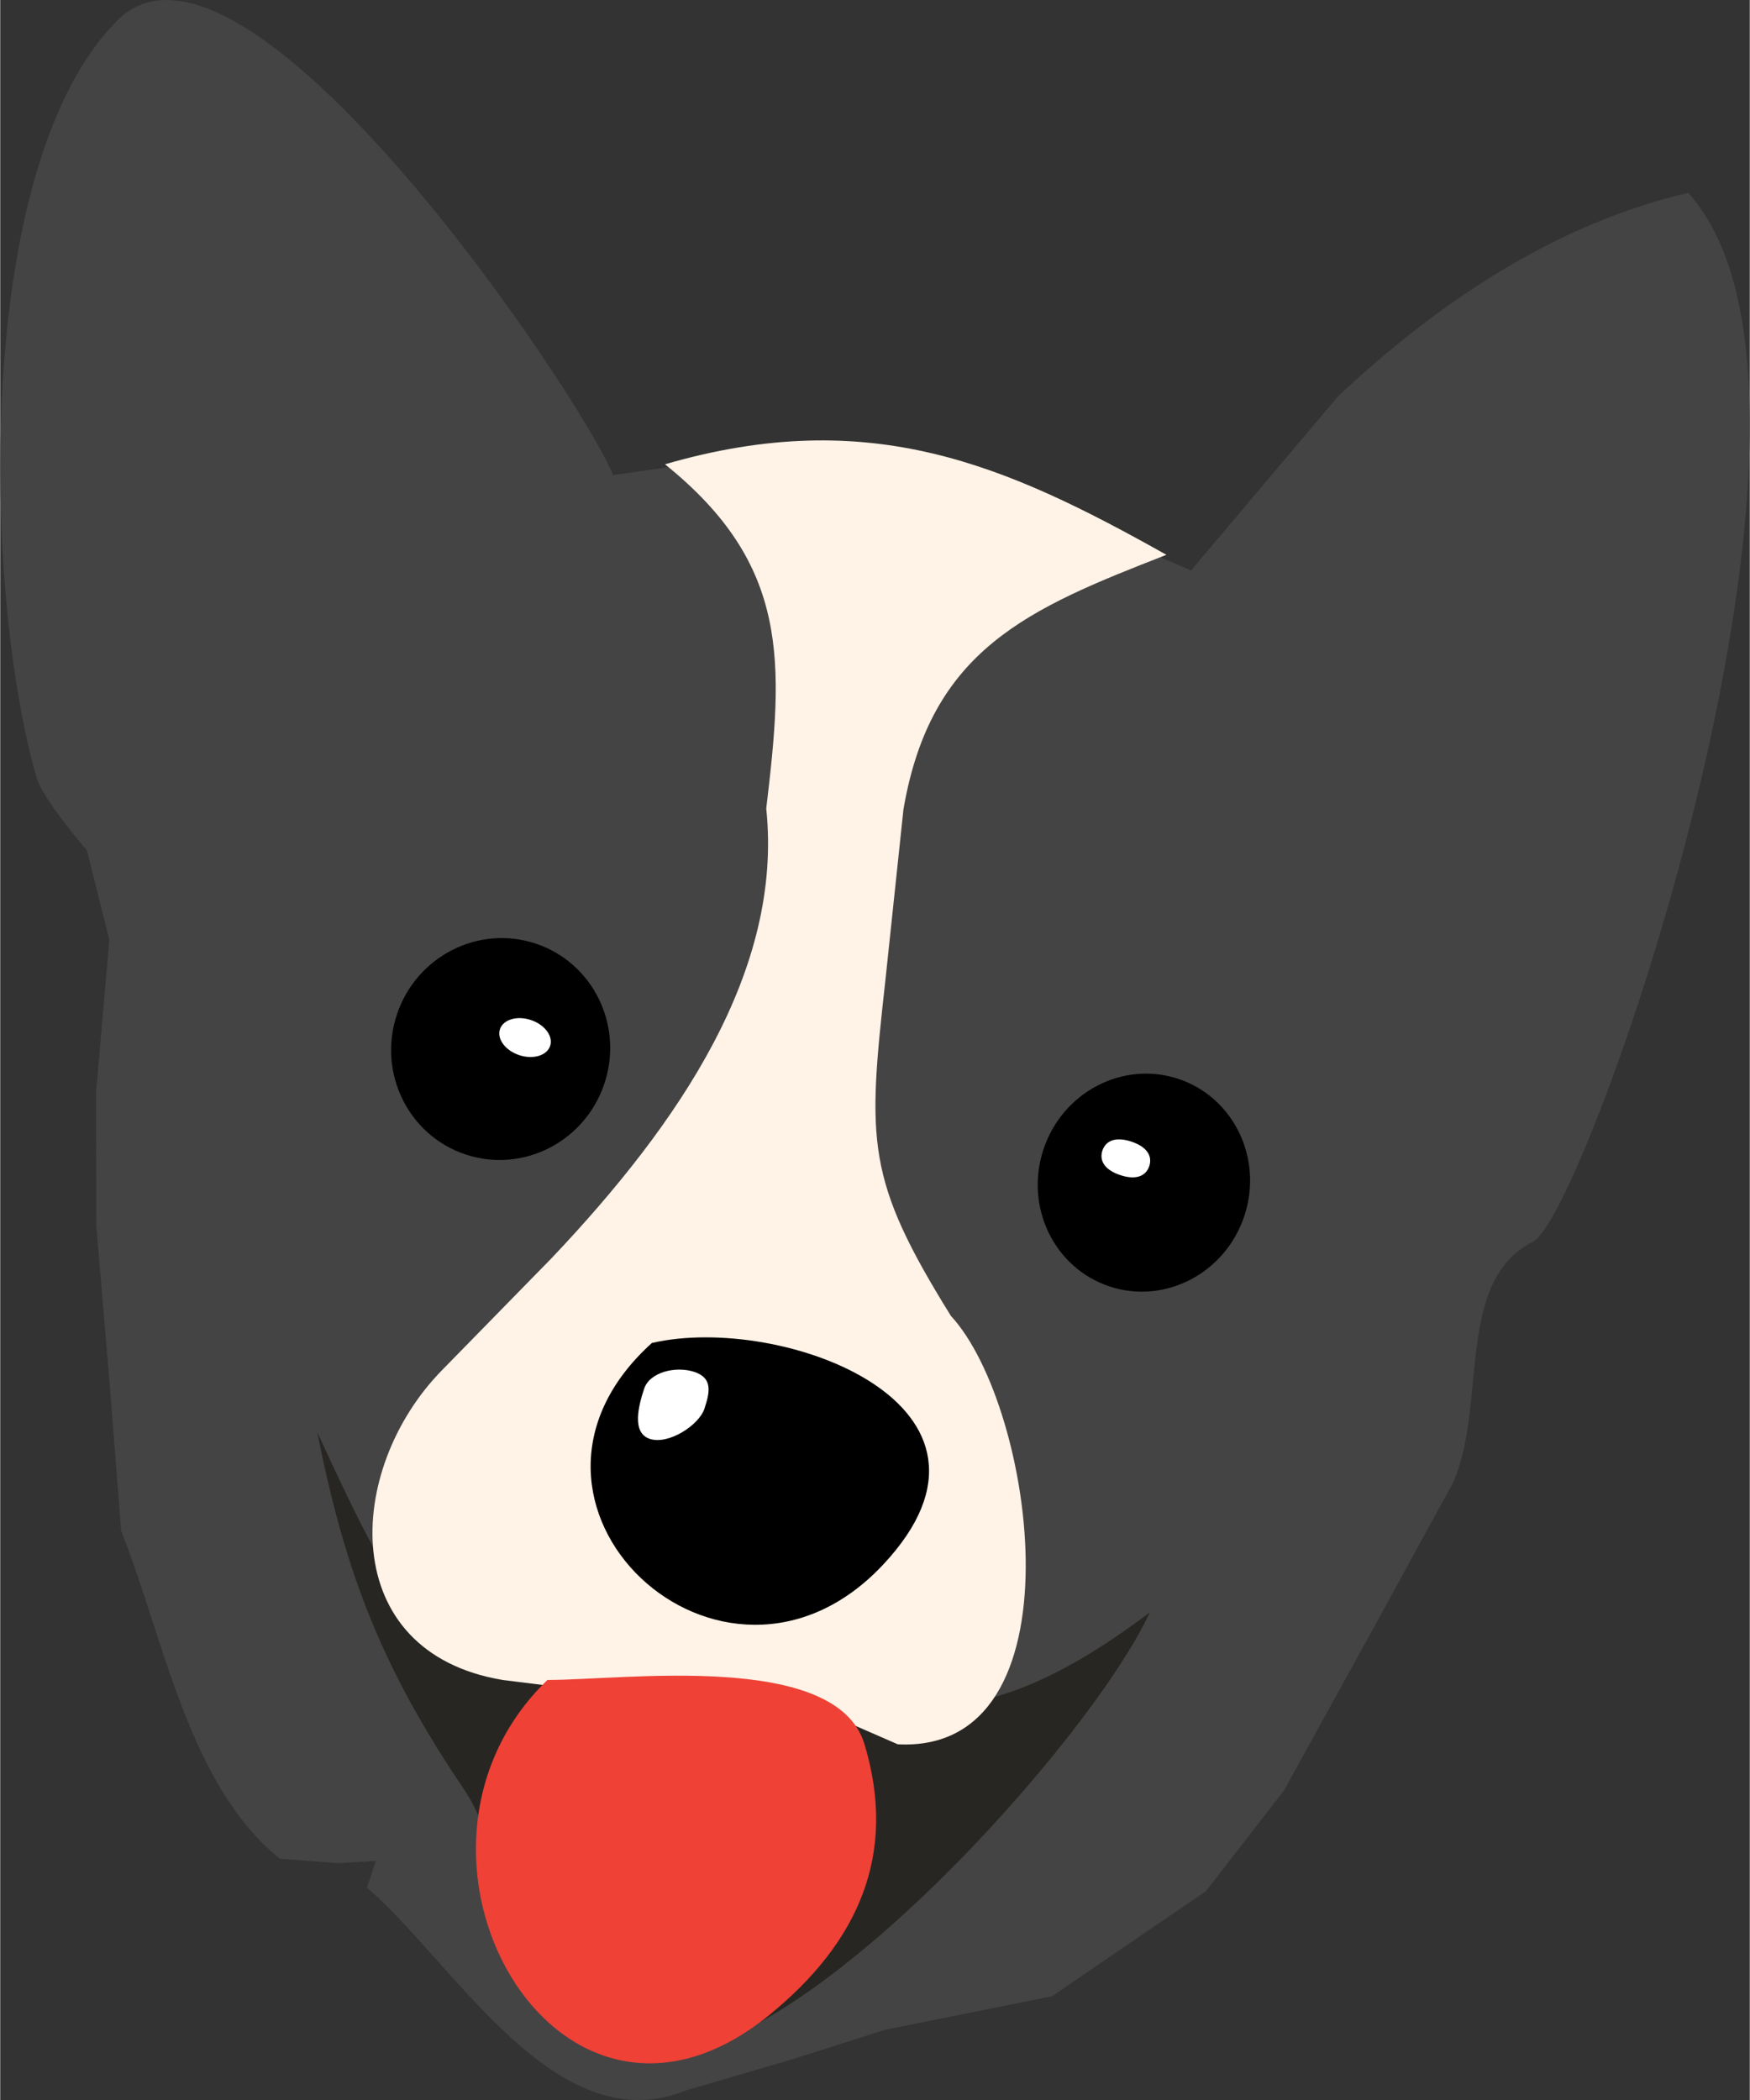 <svg xmlns="http://www.w3.org/2000/svg" width="340" height="408" viewBox="0 0 170.606 204.779"><rect x="0" y="0" width="170.606" height="204.779" fill="#333333" stroke="none"/><path fill="#444" d="M116.12 55.625l14.342-16.987c9.68-9.077 21.07-16.77 34.133-19.836 18.084 19.83-9.896 99.655-15.115 102.272-7.654 3.837-4.432 15.788-7.807 23.505l-7.383 13.496-9.12 16.547-7.604 9.798-15.002 10.24-16.313 3.28-8.917 2.84-10.44 3.056c-12.755 5.197-22.59-12.432-31.132-19.762l.87-2.613-3.7.223-5.657-.428c-8.914-7.146-11.305-21.487-15.48-31.965l-1.105-14.142-1.323-15.663-.015-13.054 1.29-14.795-2.185-8.7s-4.304-5-4.903-7.065c-5.17-17.84-6.318-59.665 7.86-73.872 12.376-12.404 45.29 36.708 48.348 44.33l15.23-2.19 15.446 1.506 11.1 3.687 14.584 6.295z"/><path fill="#282623" d="M30.926 139.694c8.526 18.286 11.55 25.51 33.07 25.35 22.067-.166 28.49 6.978 48.103-7.812-5.737 12.417-33.933 44.045-48.76 43.264-16.833-.887-11.87-16.787-18.13-26.034-7.896-11.67-11.544-20.92-14.284-34.768z"/><path fill="#FFF2E6" d="M64.823 45.274c12.2 9.814 11.583 19.273 9.875 33.564 1.65 15.77-8.428 30.648-20.89 43.808L43.102 133.59c-9.552 9.72-10.298 27.533 5.906 30.234l10.444 1.295 10.555-.123 10.55 2.057 6.967 3.04c18.135.946 13.41-32.887 5.176-41.78-8.275-13.335-8.14-16.952-6.4-32.573l1.777-16.808c2.666-15.64 12.174-19.58 25.646-24.83-15.583-8.738-28.845-14.654-48.903-8.828z"/><ellipse transform="matrix(.949 .315 -.315 .949 34.733 -10.16)" cx="48.78" cy="102.308" rx="10.664" ry="10.836"/><ellipse transform="matrix(.949 .315 -.315 .949 42.041 -29.266)" cx="111.506" cy="115.349" rx="10.319" ry="10.663"/><path d="M63.55 130.958c12.673-2.926 37.083 6.11 22.542 21.62-15.656 16.706-39.832-6.035-22.543-21.62z"/><path fill="#fff" d="M68.67 137.37c-.54 1.62-3.523 3.542-5.328 2.94-1.803-.598-1.086-3.27-.548-4.893.54-1.622 3.09-2.236 4.894-1.637 1.8.6 1.52 1.967.98 3.59z"/><ellipse transform="matrix(.949 .315 -.315 .949 34.517 -10.964)" fill="#fff" cx="51.144" cy="101.192" rx="2.58" ry="1.805"/><path fill="#fff" d="M112.047 113.716c-.3.902-1.203 1.412-2.826.873s-2.042-1.49-1.743-2.393c.3-.9 1.205-1.41 2.828-.872 1.623.54 2.043 1.49 1.742 2.39z"/><path fill="#EF4136" d="M53.362 163.82c7.508.004 28.168-2.84 30.91 6.246 3.244 10.745-.582 19.346-9.273 26.42-20.775 16.918-39.08-15.814-21.638-32.666z"/></svg>
